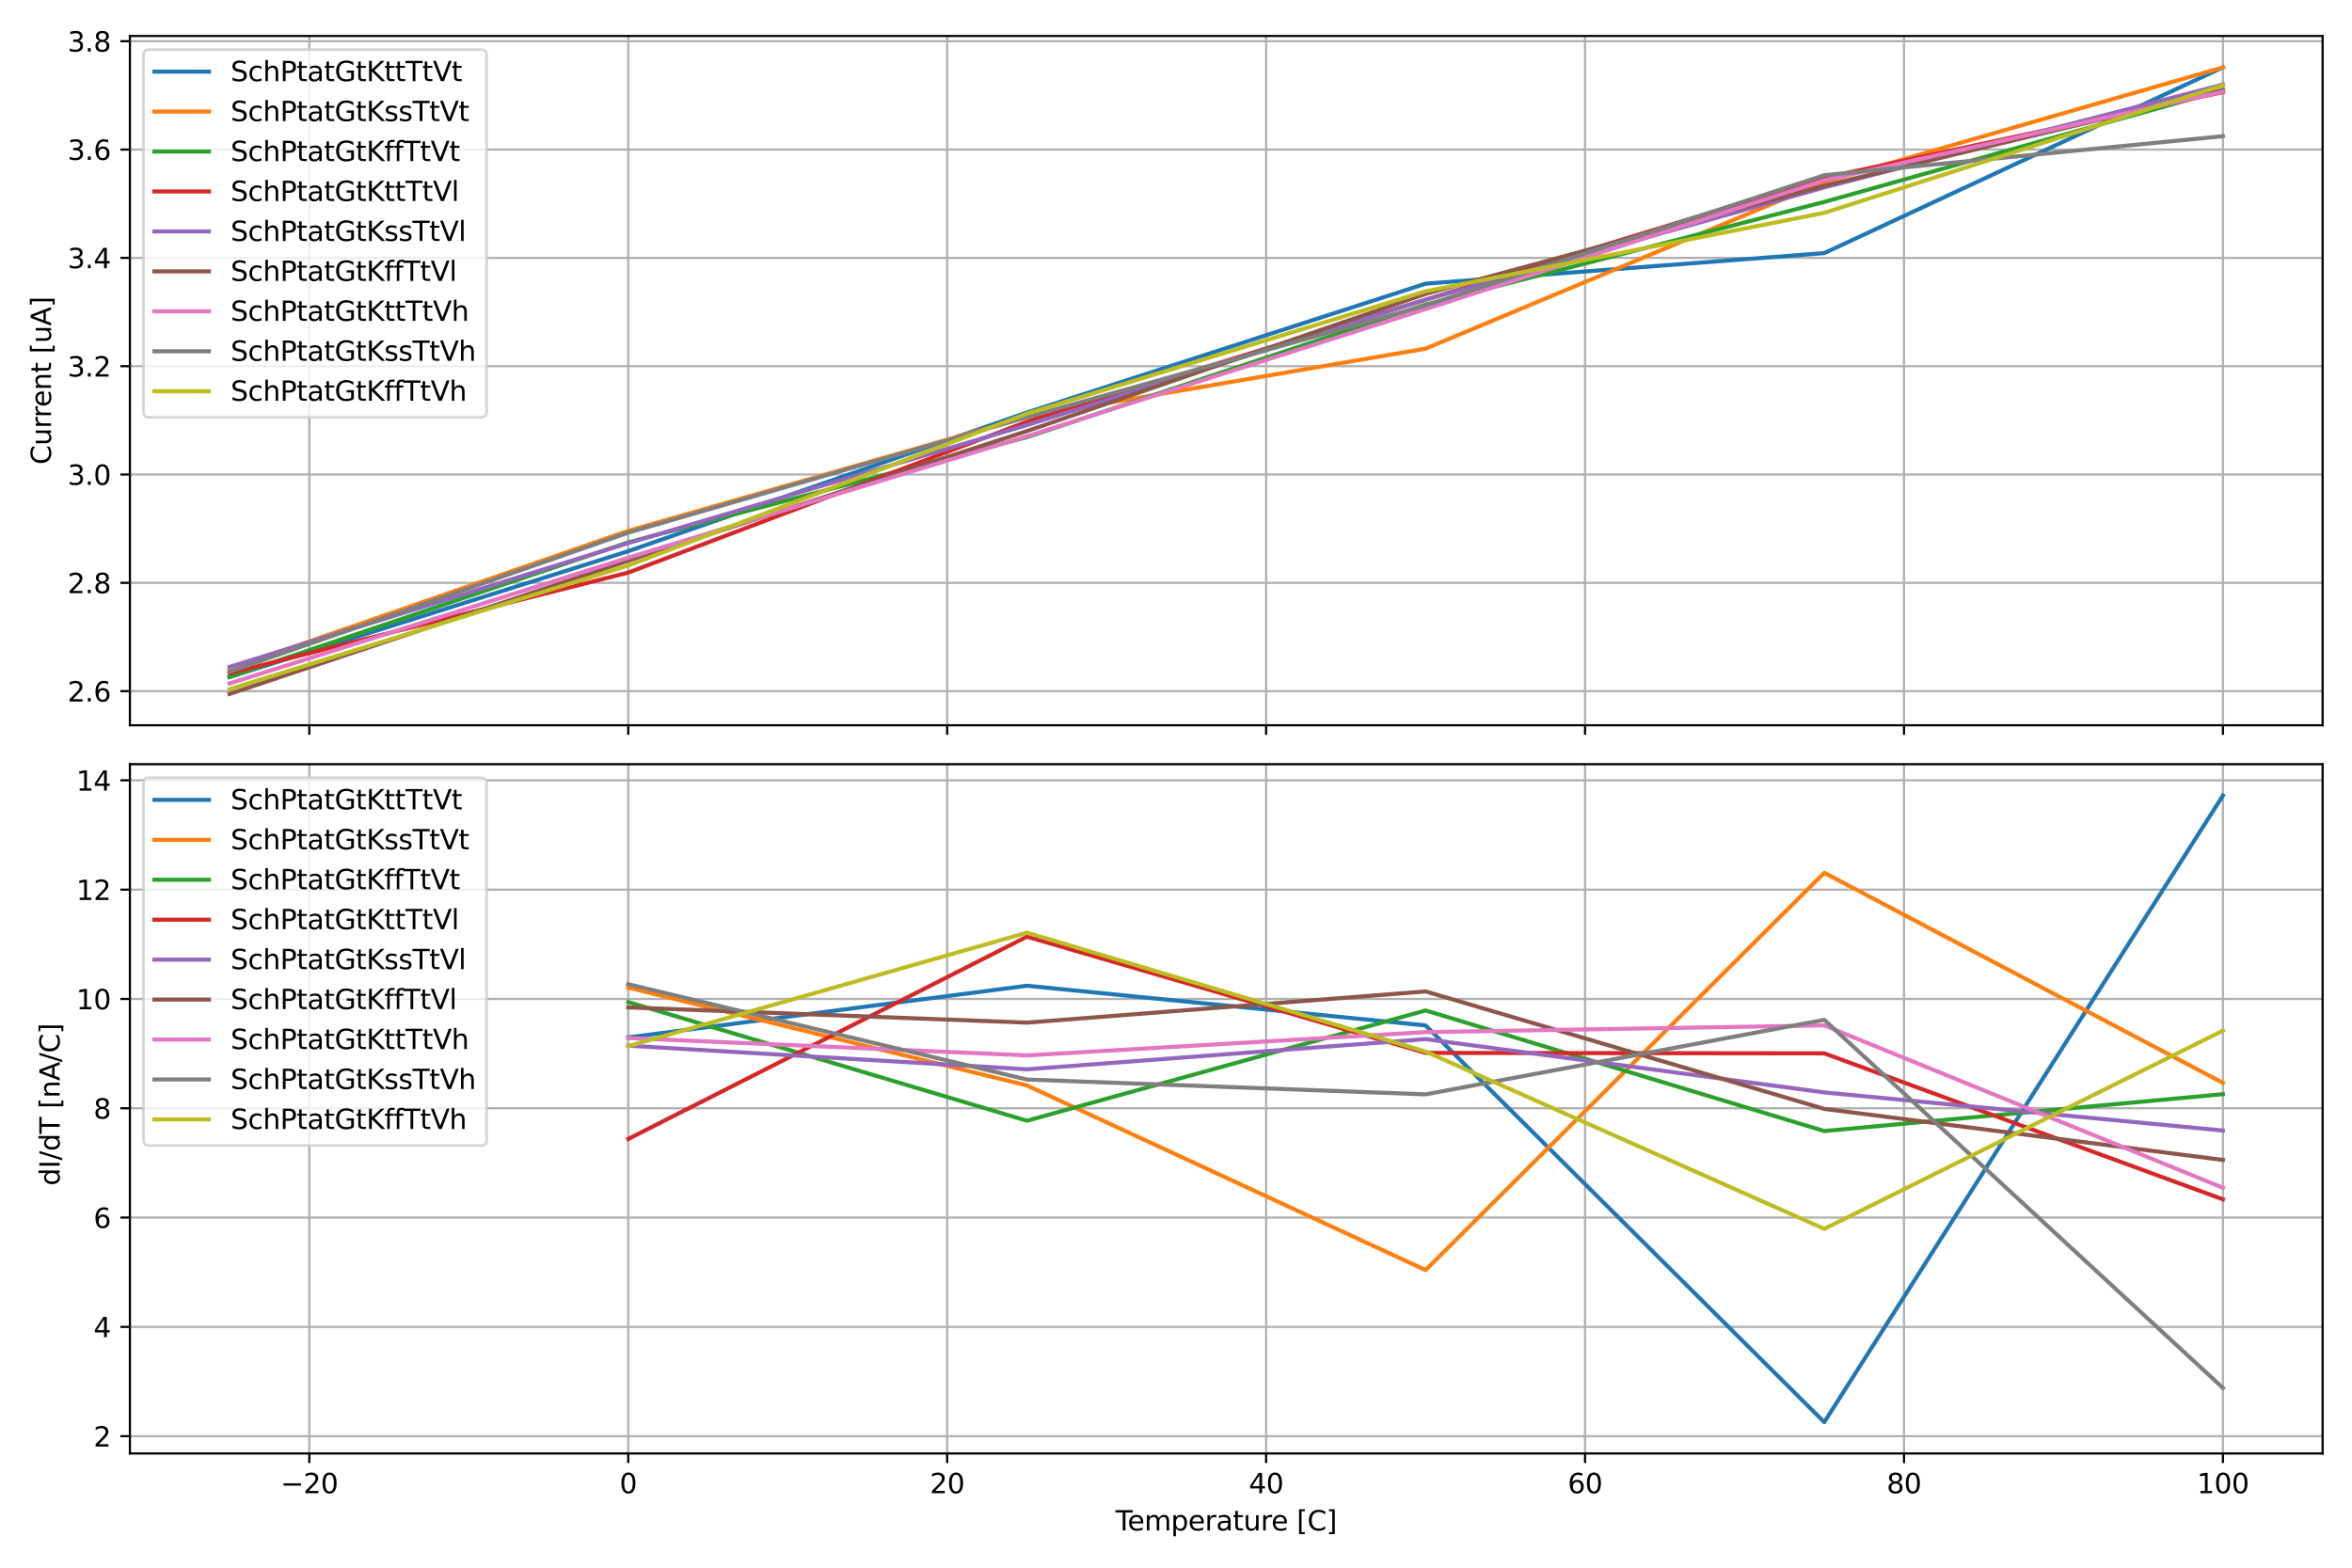 <?xml version="1.0" encoding="utf-8" standalone="no"?>
<!DOCTYPE svg PUBLIC "-//W3C//DTD SVG 1.1//EN"
  "http://www.w3.org/Graphics/SVG/1.1/DTD/svg11.dtd">
<svg xmlns:xlink="http://www.w3.org/1999/xlink" width="864pt" height="576pt" viewBox="0 0 864 576" xmlns="http://www.w3.org/2000/svg" version="1.1">
 <defs>
  <style type="text/css">*{stroke-linejoin: round; stroke-linecap: butt}</style>
 </defs>
 <g id="figure_1">
  <g id="patch_1">
   <path d="M 0 576 
L 864 576 
L 864 0 
L 0 0 
z
" style="fill: #ffffff"/>
  </g>
  <g id="axes_1">
   <g id="patch_2">
    <path d="M 47.72 266.482 
L 853.2 266.482 
L 853.2 13.224 
L 47.72 13.224 
z
" style="fill: #ffffff"/>
   </g>
   <g id="matplotlib.axis_1">
    <g id="xtick_1">
     <g id="line2d_1">
      <path d="M 113.623 266.482 
L 113.623 13.224 
" clip-path="url(#p47af030102)" style="fill: none; stroke: #b0b0b0; stroke-width: 0.8; stroke-linecap: square"/>
     </g>
     <g id="line2d_2">
      <defs>
       <path id="m1b21f02025" d="M 0 0 
L 0 3.5 
" style="stroke: #000000; stroke-width: 0.8"/>
      </defs>
      <g>
       <use xlink:href="#m1b21f02025" x="113.623" y="266.482" style="stroke: #000000; stroke-width: 0.8"/>
      </g>
     </g>
    </g>
    <g id="xtick_2">
     <g id="line2d_3">
      <path d="M 230.784 266.482 
L 230.784 13.224 
" clip-path="url(#p47af030102)" style="fill: none; stroke: #b0b0b0; stroke-width: 0.8; stroke-linecap: square"/>
     </g>
     <g id="line2d_4">
      <g>
       <use xlink:href="#m1b21f02025" x="230.784" y="266.482" style="stroke: #000000; stroke-width: 0.8"/>
      </g>
     </g>
    </g>
    <g id="xtick_3">
     <g id="line2d_5">
      <path d="M 347.944 266.482 
L 347.944 13.224 
" clip-path="url(#p47af030102)" style="fill: none; stroke: #b0b0b0; stroke-width: 0.8; stroke-linecap: square"/>
     </g>
     <g id="line2d_6">
      <g>
       <use xlink:href="#m1b21f02025" x="347.944" y="266.482" style="stroke: #000000; stroke-width: 0.8"/>
      </g>
     </g>
    </g>
    <g id="xtick_4">
     <g id="line2d_7">
      <path d="M 465.105 266.482 
L 465.105 13.224 
" clip-path="url(#p47af030102)" style="fill: none; stroke: #b0b0b0; stroke-width: 0.8; stroke-linecap: square"/>
     </g>
     <g id="line2d_8">
      <g>
       <use xlink:href="#m1b21f02025" x="465.105" y="266.482" style="stroke: #000000; stroke-width: 0.8"/>
      </g>
     </g>
    </g>
    <g id="xtick_5">
     <g id="line2d_9">
      <path d="M 582.266 266.482 
L 582.266 13.224 
" clip-path="url(#p47af030102)" style="fill: none; stroke: #b0b0b0; stroke-width: 0.8; stroke-linecap: square"/>
     </g>
     <g id="line2d_10">
      <g>
       <use xlink:href="#m1b21f02025" x="582.266" y="266.482" style="stroke: #000000; stroke-width: 0.8"/>
      </g>
     </g>
    </g>
    <g id="xtick_6">
     <g id="line2d_11">
      <path d="M 699.427 266.482 
L 699.427 13.224 
" clip-path="url(#p47af030102)" style="fill: none; stroke: #b0b0b0; stroke-width: 0.8; stroke-linecap: square"/>
     </g>
     <g id="line2d_12">
      <g>
       <use xlink:href="#m1b21f02025" x="699.427" y="266.482" style="stroke: #000000; stroke-width: 0.8"/>
      </g>
     </g>
    </g>
    <g id="xtick_7">
     <g id="line2d_13">
      <path d="M 816.587 266.482 
L 816.587 13.224 
" clip-path="url(#p47af030102)" style="fill: none; stroke: #b0b0b0; stroke-width: 0.8; stroke-linecap: square"/>
     </g>
     <g id="line2d_14">
      <g>
       <use xlink:href="#m1b21f02025" x="816.587" y="266.482" style="stroke: #000000; stroke-width: 0.8"/>
      </g>
     </g>
    </g>
   </g>
   <g id="matplotlib.axis_2">
    <g id="ytick_1">
     <g id="line2d_15">
      <path d="M 47.72 253.943 
L 853.2 253.943 
" clip-path="url(#p47af030102)" style="fill: none; stroke: #b0b0b0; stroke-width: 0.8; stroke-linecap: square"/>
     </g>
     <g id="line2d_16">
      <defs>
       <path id="mae77ee679b" d="M 0 0 
L -3.5 0 
" style="stroke: #000000; stroke-width: 0.8"/>
      </defs>
      <g>
       <use xlink:href="#mae77ee679b" x="47.72" y="253.943" style="stroke: #000000; stroke-width: 0.8"/>
      </g>
     </g>
     <g id="text_1">
      <!-- 2.6 -->
      <g transform="translate(24.817 257.743) scale(0.1 -0.1)">
       <defs>
        <path id="DejaVuSans-32" d="M 1228 531 
L 3431 531 
L 3431 0 
L 469 0 
L 469 531 
Q 828 903 1448 1529 
Q 2069 2156 2228 2338 
Q 2531 2678 2651 2914 
Q 2772 3150 2772 3378 
Q 2772 3750 2511 3984 
Q 2250 4219 1831 4219 
Q 1534 4219 1204 4116 
Q 875 4013 500 3803 
L 500 4441 
Q 881 4594 1212 4672 
Q 1544 4750 1819 4750 
Q 2544 4750 2975 4387 
Q 3406 4025 3406 3419 
Q 3406 3131 3298 2873 
Q 3191 2616 2906 2266 
Q 2828 2175 2409 1742 
Q 1991 1309 1228 531 
z
" transform="scale(0.016)"/>
        <path id="DejaVuSans-2e" d="M 684 794 
L 1344 794 
L 1344 0 
L 684 0 
L 684 794 
z
" transform="scale(0.016)"/>
        <path id="DejaVuSans-36" d="M 2113 2584 
Q 1688 2584 1439 2293 
Q 1191 2003 1191 1497 
Q 1191 994 1439 701 
Q 1688 409 2113 409 
Q 2538 409 2786 701 
Q 3034 994 3034 1497 
Q 3034 2003 2786 2293 
Q 2538 2584 2113 2584 
z
M 3366 4563 
L 3366 3988 
Q 3128 4100 2886 4159 
Q 2644 4219 2406 4219 
Q 1781 4219 1451 3797 
Q 1122 3375 1075 2522 
Q 1259 2794 1537 2939 
Q 1816 3084 2150 3084 
Q 2853 3084 3261 2657 
Q 3669 2231 3669 1497 
Q 3669 778 3244 343 
Q 2819 -91 2113 -91 
Q 1303 -91 875 529 
Q 447 1150 447 2328 
Q 447 3434 972 4092 
Q 1497 4750 2381 4750 
Q 2619 4750 2861 4703 
Q 3103 4656 3366 4563 
z
" transform="scale(0.016)"/>
       </defs>
       <use xlink:href="#DejaVuSans-32"/>
       <use xlink:href="#DejaVuSans-2e" x="63.623"/>
       <use xlink:href="#DejaVuSans-36" x="95.41"/>
      </g>
     </g>
    </g>
    <g id="ytick_2">
     <g id="line2d_17">
      <path d="M 47.72 214.145 
L 853.2 214.145 
" clip-path="url(#p47af030102)" style="fill: none; stroke: #b0b0b0; stroke-width: 0.8; stroke-linecap: square"/>
     </g>
     <g id="line2d_18">
      <g>
       <use xlink:href="#mae77ee679b" x="47.72" y="214.145" style="stroke: #000000; stroke-width: 0.8"/>
      </g>
     </g>
     <g id="text_2">
      <!-- 2.8 -->
      <g transform="translate(24.817 217.944) scale(0.1 -0.1)">
       <defs>
        <path id="DejaVuSans-38" d="M 2034 2216 
Q 1584 2216 1326 1975 
Q 1069 1734 1069 1313 
Q 1069 891 1326 650 
Q 1584 409 2034 409 
Q 2484 409 2743 651 
Q 3003 894 3003 1313 
Q 3003 1734 2745 1975 
Q 2488 2216 2034 2216 
z
M 1403 2484 
Q 997 2584 770 2862 
Q 544 3141 544 3541 
Q 544 4100 942 4425 
Q 1341 4750 2034 4750 
Q 2731 4750 3128 4425 
Q 3525 4100 3525 3541 
Q 3525 3141 3298 2862 
Q 3072 2584 2669 2484 
Q 3125 2378 3379 2068 
Q 3634 1759 3634 1313 
Q 3634 634 3220 271 
Q 2806 -91 2034 -91 
Q 1263 -91 848 271 
Q 434 634 434 1313 
Q 434 1759 690 2068 
Q 947 2378 1403 2484 
z
M 1172 3481 
Q 1172 3119 1398 2916 
Q 1625 2713 2034 2713 
Q 2441 2713 2670 2916 
Q 2900 3119 2900 3481 
Q 2900 3844 2670 4047 
Q 2441 4250 2034 4250 
Q 1625 4250 1398 4047 
Q 1172 3844 1172 3481 
z
" transform="scale(0.016)"/>
       </defs>
       <use xlink:href="#DejaVuSans-32"/>
       <use xlink:href="#DejaVuSans-2e" x="63.623"/>
       <use xlink:href="#DejaVuSans-38" x="95.41"/>
      </g>
     </g>
    </g>
    <g id="ytick_3">
     <g id="line2d_19">
      <path d="M 47.72 174.347 
L 853.2 174.347 
" clip-path="url(#p47af030102)" style="fill: none; stroke: #b0b0b0; stroke-width: 0.8; stroke-linecap: square"/>
     </g>
     <g id="line2d_20">
      <g>
       <use xlink:href="#mae77ee679b" x="47.72" y="174.347" style="stroke: #000000; stroke-width: 0.8"/>
      </g>
     </g>
     <g id="text_3">
      <!-- 3.0 -->
      <g transform="translate(24.817 178.146) scale(0.1 -0.1)">
       <defs>
        <path id="DejaVuSans-33" d="M 2597 2516 
Q 3050 2419 3304 2112 
Q 3559 1806 3559 1356 
Q 3559 666 3084 287 
Q 2609 -91 1734 -91 
Q 1441 -91 1130 -33 
Q 819 25 488 141 
L 488 750 
Q 750 597 1062 519 
Q 1375 441 1716 441 
Q 2309 441 2620 675 
Q 2931 909 2931 1356 
Q 2931 1769 2642 2001 
Q 2353 2234 1838 2234 
L 1294 2234 
L 1294 2753 
L 1863 2753 
Q 2328 2753 2575 2939 
Q 2822 3125 2822 3475 
Q 2822 3834 2567 4026 
Q 2313 4219 1838 4219 
Q 1578 4219 1281 4162 
Q 984 4106 628 3988 
L 628 4550 
Q 988 4650 1302 4700 
Q 1616 4750 1894 4750 
Q 2613 4750 3031 4423 
Q 3450 4097 3450 3541 
Q 3450 3153 3228 2886 
Q 3006 2619 2597 2516 
z
" transform="scale(0.016)"/>
        <path id="DejaVuSans-30" d="M 2034 4250 
Q 1547 4250 1301 3770 
Q 1056 3291 1056 2328 
Q 1056 1369 1301 889 
Q 1547 409 2034 409 
Q 2525 409 2770 889 
Q 3016 1369 3016 2328 
Q 3016 3291 2770 3770 
Q 2525 4250 2034 4250 
z
M 2034 4750 
Q 2819 4750 3233 4129 
Q 3647 3509 3647 2328 
Q 3647 1150 3233 529 
Q 2819 -91 2034 -91 
Q 1250 -91 836 529 
Q 422 1150 422 2328 
Q 422 3509 836 4129 
Q 1250 4750 2034 4750 
z
" transform="scale(0.016)"/>
       </defs>
       <use xlink:href="#DejaVuSans-33"/>
       <use xlink:href="#DejaVuSans-2e" x="63.623"/>
       <use xlink:href="#DejaVuSans-30" x="95.41"/>
      </g>
     </g>
    </g>
    <g id="ytick_4">
     <g id="line2d_21">
      <path d="M 47.72 134.548 
L 853.2 134.548 
" clip-path="url(#p47af030102)" style="fill: none; stroke: #b0b0b0; stroke-width: 0.8; stroke-linecap: square"/>
     </g>
     <g id="line2d_22">
      <g>
       <use xlink:href="#mae77ee679b" x="47.72" y="134.548" style="stroke: #000000; stroke-width: 0.8"/>
      </g>
     </g>
     <g id="text_4">
      <!-- 3.2 -->
      <g transform="translate(24.817 138.348) scale(0.1 -0.1)">
       <use xlink:href="#DejaVuSans-33"/>
       <use xlink:href="#DejaVuSans-2e" x="63.623"/>
       <use xlink:href="#DejaVuSans-32" x="95.41"/>
      </g>
     </g>
    </g>
    <g id="ytick_5">
     <g id="line2d_23">
      <path d="M 47.72 94.75 
L 853.2 94.75 
" clip-path="url(#p47af030102)" style="fill: none; stroke: #b0b0b0; stroke-width: 0.8; stroke-linecap: square"/>
     </g>
     <g id="line2d_24">
      <g>
       <use xlink:href="#mae77ee679b" x="47.72" y="94.75" style="stroke: #000000; stroke-width: 0.8"/>
      </g>
     </g>
     <g id="text_5">
      <!-- 3.4 -->
      <g transform="translate(24.817 98.549) scale(0.1 -0.1)">
       <defs>
        <path id="DejaVuSans-34" d="M 2419 4116 
L 825 1625 
L 2419 1625 
L 2419 4116 
z
M 2253 4666 
L 3047 4666 
L 3047 1625 
L 3713 1625 
L 3713 1100 
L 3047 1100 
L 3047 0 
L 2419 0 
L 2419 1100 
L 313 1100 
L 313 1709 
L 2253 4666 
z
" transform="scale(0.016)"/>
       </defs>
       <use xlink:href="#DejaVuSans-33"/>
       <use xlink:href="#DejaVuSans-2e" x="63.623"/>
       <use xlink:href="#DejaVuSans-34" x="95.41"/>
      </g>
     </g>
    </g>
    <g id="ytick_6">
     <g id="line2d_25">
      <path d="M 47.72 54.952 
L 853.2 54.952 
" clip-path="url(#p47af030102)" style="fill: none; stroke: #b0b0b0; stroke-width: 0.8; stroke-linecap: square"/>
     </g>
     <g id="line2d_26">
      <g>
       <use xlink:href="#mae77ee679b" x="47.72" y="54.952" style="stroke: #000000; stroke-width: 0.8"/>
      </g>
     </g>
     <g id="text_6">
      <!-- 3.6 -->
      <g transform="translate(24.817 58.751) scale(0.1 -0.1)">
       <use xlink:href="#DejaVuSans-33"/>
       <use xlink:href="#DejaVuSans-2e" x="63.623"/>
       <use xlink:href="#DejaVuSans-36" x="95.41"/>
      </g>
     </g>
    </g>
    <g id="ytick_7">
     <g id="line2d_27">
      <path d="M 47.72 15.154 
L 853.2 15.154 
" clip-path="url(#p47af030102)" style="fill: none; stroke: #b0b0b0; stroke-width: 0.8; stroke-linecap: square"/>
     </g>
     <g id="line2d_28">
      <g>
       <use xlink:href="#mae77ee679b" x="47.72" y="15.154" style="stroke: #000000; stroke-width: 0.8"/>
      </g>
     </g>
     <g id="text_7">
      <!-- 3.8 -->
      <g transform="translate(24.817 18.953) scale(0.1 -0.1)">
       <use xlink:href="#DejaVuSans-33"/>
       <use xlink:href="#DejaVuSans-2e" x="63.623"/>
       <use xlink:href="#DejaVuSans-38" x="95.41"/>
      </g>
     </g>
    </g>
    <g id="text_8">
     <!-- Current [uA] -->
     <g transform="translate(18.737 170.709) rotate(-90) scale(0.1 -0.1)">
      <defs>
       <path id="DejaVuSans-43" d="M 4122 4306 
L 4122 3641 
Q 3803 3938 3442 4084 
Q 3081 4231 2675 4231 
Q 1875 4231 1450 3742 
Q 1025 3253 1025 2328 
Q 1025 1406 1450 917 
Q 1875 428 2675 428 
Q 3081 428 3442 575 
Q 3803 722 4122 1019 
L 4122 359 
Q 3791 134 3420 21 
Q 3050 -91 2638 -91 
Q 1578 -91 968 557 
Q 359 1206 359 2328 
Q 359 3453 968 4101 
Q 1578 4750 2638 4750 
Q 3056 4750 3426 4639 
Q 3797 4528 4122 4306 
z
" transform="scale(0.016)"/>
       <path id="DejaVuSans-75" d="M 544 1381 
L 544 3500 
L 1119 3500 
L 1119 1403 
Q 1119 906 1312 657 
Q 1506 409 1894 409 
Q 2359 409 2629 706 
Q 2900 1003 2900 1516 
L 2900 3500 
L 3475 3500 
L 3475 0 
L 2900 0 
L 2900 538 
Q 2691 219 2414 64 
Q 2138 -91 1772 -91 
Q 1169 -91 856 284 
Q 544 659 544 1381 
z
M 1991 3584 
L 1991 3584 
z
" transform="scale(0.016)"/>
       <path id="DejaVuSans-72" d="M 2631 2963 
Q 2534 3019 2420 3045 
Q 2306 3072 2169 3072 
Q 1681 3072 1420 2755 
Q 1159 2438 1159 1844 
L 1159 0 
L 581 0 
L 581 3500 
L 1159 3500 
L 1159 2956 
Q 1341 3275 1631 3429 
Q 1922 3584 2338 3584 
Q 2397 3584 2469 3576 
Q 2541 3569 2628 3553 
L 2631 2963 
z
" transform="scale(0.016)"/>
       <path id="DejaVuSans-65" d="M 3597 1894 
L 3597 1613 
L 953 1613 
Q 991 1019 1311 708 
Q 1631 397 2203 397 
Q 2534 397 2845 478 
Q 3156 559 3463 722 
L 3463 178 
Q 3153 47 2828 -22 
Q 2503 -91 2169 -91 
Q 1331 -91 842 396 
Q 353 884 353 1716 
Q 353 2575 817 3079 
Q 1281 3584 2069 3584 
Q 2775 3584 3186 3129 
Q 3597 2675 3597 1894 
z
M 3022 2063 
Q 3016 2534 2758 2815 
Q 2500 3097 2075 3097 
Q 1594 3097 1305 2825 
Q 1016 2553 972 2059 
L 3022 2063 
z
" transform="scale(0.016)"/>
       <path id="DejaVuSans-6e" d="M 3513 2113 
L 3513 0 
L 2938 0 
L 2938 2094 
Q 2938 2591 2744 2837 
Q 2550 3084 2163 3084 
Q 1697 3084 1428 2787 
Q 1159 2491 1159 1978 
L 1159 0 
L 581 0 
L 581 3500 
L 1159 3500 
L 1159 2956 
Q 1366 3272 1645 3428 
Q 1925 3584 2291 3584 
Q 2894 3584 3203 3211 
Q 3513 2838 3513 2113 
z
" transform="scale(0.016)"/>
       <path id="DejaVuSans-74" d="M 1172 4494 
L 1172 3500 
L 2356 3500 
L 2356 3053 
L 1172 3053 
L 1172 1153 
Q 1172 725 1289 603 
Q 1406 481 1766 481 
L 2356 481 
L 2356 0 
L 1766 0 
Q 1100 0 847 248 
Q 594 497 594 1153 
L 594 3053 
L 172 3053 
L 172 3500 
L 594 3500 
L 594 4494 
L 1172 4494 
z
" transform="scale(0.016)"/>
       <path id="DejaVuSans-20" transform="scale(0.016)"/>
       <path id="DejaVuSans-5b" d="M 550 4863 
L 1875 4863 
L 1875 4416 
L 1125 4416 
L 1125 -397 
L 1875 -397 
L 1875 -844 
L 550 -844 
L 550 4863 
z
" transform="scale(0.016)"/>
       <path id="DejaVuSans-41" d="M 2188 4044 
L 1331 1722 
L 3047 1722 
L 2188 4044 
z
M 1831 4666 
L 2547 4666 
L 4325 0 
L 3669 0 
L 3244 1197 
L 1141 1197 
L 716 0 
L 50 0 
L 1831 4666 
z
" transform="scale(0.016)"/>
       <path id="DejaVuSans-5d" d="M 1947 4863 
L 1947 -844 
L 622 -844 
L 622 -397 
L 1369 -397 
L 1369 4416 
L 622 4416 
L 622 4863 
L 1947 4863 
z
" transform="scale(0.016)"/>
      </defs>
      <use xlink:href="#DejaVuSans-43"/>
      <use xlink:href="#DejaVuSans-75" x="69.824"/>
      <use xlink:href="#DejaVuSans-72" x="133.203"/>
      <use xlink:href="#DejaVuSans-72" x="172.566"/>
      <use xlink:href="#DejaVuSans-65" x="211.43"/>
      <use xlink:href="#DejaVuSans-6e" x="272.953"/>
      <use xlink:href="#DejaVuSans-74" x="336.332"/>
      <use xlink:href="#DejaVuSans-20" x="375.541"/>
      <use xlink:href="#DejaVuSans-5b" x="407.328"/>
      <use xlink:href="#DejaVuSans-75" x="446.342"/>
      <use xlink:href="#DejaVuSans-41" x="509.721"/>
      <use xlink:href="#DejaVuSans-5d" x="578.129"/>
     </g>
    </g>
   </g>
   <g id="line2d_29">
    <path d="M 84.333 248.761 
L 230.784 202.511 
L 377.235 151.562 
L 523.685 104.226 
L 670.136 92.998 
L 816.587 24.736 
" clip-path="url(#p47af030102)" style="fill: none; stroke: #1f77b4; stroke-width: 1.5; stroke-linecap: square"/>
   </g>
   <g id="line2d_30">
    <path d="M 84.333 245.822 
L 230.784 195.041 
L 377.235 153.165 
L 523.685 128.096 
L 670.136 66.864 
L 816.587 24.756 
" clip-path="url(#p47af030102)" style="fill: none; stroke: #ff7f0e; stroke-width: 1.5; stroke-linecap: square"/>
   </g>
   <g id="line2d_31">
    <path d="M 84.333 248.738 
L 230.784 199.274 
L 377.235 160.612 
L 523.685 111.912 
L 670.136 74.187 
L 816.587 33.107 
" clip-path="url(#p47af030102)" style="fill: none; stroke: #2ca02c; stroke-width: 1.5; stroke-linecap: square"/>
   </g>
   <g id="line2d_32">
    <path d="M 84.333 247.381 
L 230.784 210.376 
L 377.235 154.96 
L 523.685 110.121 
L 670.136 65.327 
L 816.587 33.819 
" clip-path="url(#p47af030102)" style="fill: none; stroke: #d62728; stroke-width: 1.5; stroke-linecap: square"/>
   </g>
   <g id="line2d_33">
    <path d="M 84.333 245.028 
L 230.784 199.535 
L 377.235 156.192 
L 523.685 110.1 
L 670.136 68.861 
L 816.587 31.092 
" clip-path="url(#p47af030102)" style="fill: none; stroke: #9467bd; stroke-width: 1.5; stroke-linecap: square"/>
   </g>
   <g id="line2d_34">
    <path d="M 84.333 254.97 
L 230.784 205.993 
L 377.235 158.4 
L 523.685 107.969 
L 670.136 68.228 
L 816.587 33.135 
" clip-path="url(#p47af030102)" style="fill: none; stroke: #8c564b; stroke-width: 1.5; stroke-linecap: square"/>
   </g>
   <g id="line2d_35">
    <path d="M 84.333 251.1 
L 230.784 204.909 
L 377.235 160.3 
L 523.685 113.571 
L 670.136 66.23 
L 816.587 33.672 
" clip-path="url(#p47af030102)" style="fill: none; stroke: #e377c2; stroke-width: 1.5; stroke-linecap: square"/>
   </g>
   <g id="line2d_36">
    <path d="M 84.333 246.794 
L 230.784 195.706 
L 377.235 153.294 
L 523.685 112.231 
L 670.136 64.381 
L 816.587 50.041 
" clip-path="url(#p47af030102)" style="fill: none; stroke: #7f7f7f; stroke-width: 1.5; stroke-linecap: square"/>
   </g>
   <g id="line2d_37">
    <path d="M 84.333 253.215 
L 230.784 207.764 
L 377.235 151.983 
L 523.685 107.025 
L 670.136 78.205 
L 816.587 31.342 
" clip-path="url(#p47af030102)" style="fill: none; stroke: #bcbd22; stroke-width: 1.5; stroke-linecap: square"/>
   </g>
   <g id="patch_3">
    <path d="M 47.72 266.482 
L 47.72 13.224 
" style="fill: none; stroke: #000000; stroke-width: 0.8; stroke-linejoin: miter; stroke-linecap: square"/>
   </g>
   <g id="patch_4">
    <path d="M 853.2 266.482 
L 853.2 13.224 
" style="fill: none; stroke: #000000; stroke-width: 0.8; stroke-linejoin: miter; stroke-linecap: square"/>
   </g>
   <g id="patch_5">
    <path d="M 47.72 266.482 
L 853.2 266.482 
" style="fill: none; stroke: #000000; stroke-width: 0.8; stroke-linejoin: miter; stroke-linecap: square"/>
   </g>
   <g id="patch_6">
    <path d="M 47.72 13.224 
L 853.2 13.224 
" style="fill: none; stroke: #000000; stroke-width: 0.8; stroke-linejoin: miter; stroke-linecap: square"/>
   </g>
   <g id="legend_1">
    <g id="patch_7">
     <path d="M 54.72 153.327 
L 176.754 153.327 
Q 178.754 153.327 178.754 151.327 
L 178.754 20.224 
Q 178.754 18.224 176.754 18.224 
L 54.72 18.224 
Q 52.72 18.224 52.72 20.224 
L 52.72 151.327 
Q 52.72 153.327 54.72 153.327 
z
" style="fill: #ffffff; opacity: 0.8; stroke: #cccccc; stroke-linejoin: miter"/>
    </g>
    <g id="line2d_38">
     <path d="M 56.72 26.323 
L 66.72 26.323 
L 76.72 26.323 
" style="fill: none; stroke: #1f77b4; stroke-width: 1.5; stroke-linecap: square"/>
    </g>
    <g id="text_9">
     <!-- SchPtatGtKttTtVt -->
     <g transform="translate(84.72 29.823) scale(0.1 -0.1)">
      <defs>
       <path id="DejaVuSans-53" d="M 3425 4513 
L 3425 3897 
Q 3066 4069 2747 4153 
Q 2428 4238 2131 4238 
Q 1616 4238 1336 4038 
Q 1056 3838 1056 3469 
Q 1056 3159 1242 3001 
Q 1428 2844 1947 2747 
L 2328 2669 
Q 3034 2534 3370 2195 
Q 3706 1856 3706 1288 
Q 3706 609 3251 259 
Q 2797 -91 1919 -91 
Q 1588 -91 1214 -16 
Q 841 59 441 206 
L 441 856 
Q 825 641 1194 531 
Q 1563 422 1919 422 
Q 2459 422 2753 634 
Q 3047 847 3047 1241 
Q 3047 1584 2836 1778 
Q 2625 1972 2144 2069 
L 1759 2144 
Q 1053 2284 737 2584 
Q 422 2884 422 3419 
Q 422 4038 858 4394 
Q 1294 4750 2059 4750 
Q 2388 4750 2728 4690 
Q 3069 4631 3425 4513 
z
" transform="scale(0.016)"/>
       <path id="DejaVuSans-63" d="M 3122 3366 
L 3122 2828 
Q 2878 2963 2633 3030 
Q 2388 3097 2138 3097 
Q 1578 3097 1268 2742 
Q 959 2388 959 1747 
Q 959 1106 1268 751 
Q 1578 397 2138 397 
Q 2388 397 2633 464 
Q 2878 531 3122 666 
L 3122 134 
Q 2881 22 2623 -34 
Q 2366 -91 2075 -91 
Q 1284 -91 818 406 
Q 353 903 353 1747 
Q 353 2603 823 3093 
Q 1294 3584 2113 3584 
Q 2378 3584 2631 3529 
Q 2884 3475 3122 3366 
z
" transform="scale(0.016)"/>
       <path id="DejaVuSans-68" d="M 3513 2113 
L 3513 0 
L 2938 0 
L 2938 2094 
Q 2938 2591 2744 2837 
Q 2550 3084 2163 3084 
Q 1697 3084 1428 2787 
Q 1159 2491 1159 1978 
L 1159 0 
L 581 0 
L 581 4863 
L 1159 4863 
L 1159 2956 
Q 1366 3272 1645 3428 
Q 1925 3584 2291 3584 
Q 2894 3584 3203 3211 
Q 3513 2838 3513 2113 
z
" transform="scale(0.016)"/>
       <path id="DejaVuSans-50" d="M 1259 4147 
L 1259 2394 
L 2053 2394 
Q 2494 2394 2734 2622 
Q 2975 2850 2975 3272 
Q 2975 3691 2734 3919 
Q 2494 4147 2053 4147 
L 1259 4147 
z
M 628 4666 
L 2053 4666 
Q 2838 4666 3239 4311 
Q 3641 3956 3641 3272 
Q 3641 2581 3239 2228 
Q 2838 1875 2053 1875 
L 1259 1875 
L 1259 0 
L 628 0 
L 628 4666 
z
" transform="scale(0.016)"/>
       <path id="DejaVuSans-61" d="M 2194 1759 
Q 1497 1759 1228 1600 
Q 959 1441 959 1056 
Q 959 750 1161 570 
Q 1363 391 1709 391 
Q 2188 391 2477 730 
Q 2766 1069 2766 1631 
L 2766 1759 
L 2194 1759 
z
M 3341 1997 
L 3341 0 
L 2766 0 
L 2766 531 
Q 2569 213 2275 61 
Q 1981 -91 1556 -91 
Q 1019 -91 701 211 
Q 384 513 384 1019 
Q 384 1609 779 1909 
Q 1175 2209 1959 2209 
L 2766 2209 
L 2766 2266 
Q 2766 2663 2505 2880 
Q 2244 3097 1772 3097 
Q 1472 3097 1187 3025 
Q 903 2953 641 2809 
L 641 3341 
Q 956 3463 1253 3523 
Q 1550 3584 1831 3584 
Q 2591 3584 2966 3190 
Q 3341 2797 3341 1997 
z
" transform="scale(0.016)"/>
       <path id="DejaVuSans-47" d="M 3809 666 
L 3809 1919 
L 2778 1919 
L 2778 2438 
L 4434 2438 
L 4434 434 
Q 4069 175 3628 42 
Q 3188 -91 2688 -91 
Q 1594 -91 976 548 
Q 359 1188 359 2328 
Q 359 3472 976 4111 
Q 1594 4750 2688 4750 
Q 3144 4750 3555 4637 
Q 3966 4525 4313 4306 
L 4313 3634 
Q 3963 3931 3569 4081 
Q 3175 4231 2741 4231 
Q 1884 4231 1454 3753 
Q 1025 3275 1025 2328 
Q 1025 1384 1454 906 
Q 1884 428 2741 428 
Q 3075 428 3337 486 
Q 3600 544 3809 666 
z
" transform="scale(0.016)"/>
       <path id="DejaVuSans-4b" d="M 628 4666 
L 1259 4666 
L 1259 2694 
L 3353 4666 
L 4166 4666 
L 1850 2491 
L 4331 0 
L 3500 0 
L 1259 2247 
L 1259 0 
L 628 0 
L 628 4666 
z
" transform="scale(0.016)"/>
       <path id="DejaVuSans-54" d="M -19 4666 
L 3928 4666 
L 3928 4134 
L 2272 4134 
L 2272 0 
L 1638 0 
L 1638 4134 
L -19 4134 
L -19 4666 
z
" transform="scale(0.016)"/>
       <path id="DejaVuSans-56" d="M 1831 0 
L 50 4666 
L 709 4666 
L 2188 738 
L 3669 4666 
L 4325 4666 
L 2547 0 
L 1831 0 
z
" transform="scale(0.016)"/>
      </defs>
      <use xlink:href="#DejaVuSans-53"/>
      <use xlink:href="#DejaVuSans-63" x="63.477"/>
      <use xlink:href="#DejaVuSans-68" x="118.457"/>
      <use xlink:href="#DejaVuSans-50" x="181.836"/>
      <use xlink:href="#DejaVuSans-74" x="242.139"/>
      <use xlink:href="#DejaVuSans-61" x="281.348"/>
      <use xlink:href="#DejaVuSans-74" x="342.627"/>
      <use xlink:href="#DejaVuSans-47" x="381.836"/>
      <use xlink:href="#DejaVuSans-74" x="459.326"/>
      <use xlink:href="#DejaVuSans-4b" x="498.535"/>
      <use xlink:href="#DejaVuSans-74" x="564.111"/>
      <use xlink:href="#DejaVuSans-74" x="603.32"/>
      <use xlink:href="#DejaVuSans-54" x="642.529"/>
      <use xlink:href="#DejaVuSans-74" x="703.613"/>
      <use xlink:href="#DejaVuSans-56" x="742.822"/>
      <use xlink:href="#DejaVuSans-74" x="811.23"/>
     </g>
    </g>
    <g id="line2d_39">
     <path d="M 56.72 41.001 
L 66.72 41.001 
L 76.72 41.001 
" style="fill: none; stroke: #ff7f0e; stroke-width: 1.5; stroke-linecap: square"/>
    </g>
    <g id="text_10">
     <!-- SchPtatGtKssTtVt -->
     <g transform="translate(84.72 44.501) scale(0.1 -0.1)">
      <defs>
       <path id="DejaVuSans-73" d="M 2834 3397 
L 2834 2853 
Q 2591 2978 2328 3040 
Q 2066 3103 1784 3103 
Q 1356 3103 1142 2972 
Q 928 2841 928 2578 
Q 928 2378 1081 2264 
Q 1234 2150 1697 2047 
L 1894 2003 
Q 2506 1872 2764 1633 
Q 3022 1394 3022 966 
Q 3022 478 2636 193 
Q 2250 -91 1575 -91 
Q 1294 -91 989 -36 
Q 684 19 347 128 
L 347 722 
Q 666 556 975 473 
Q 1284 391 1588 391 
Q 1994 391 2212 530 
Q 2431 669 2431 922 
Q 2431 1156 2273 1281 
Q 2116 1406 1581 1522 
L 1381 1569 
Q 847 1681 609 1914 
Q 372 2147 372 2553 
Q 372 3047 722 3315 
Q 1072 3584 1716 3584 
Q 2034 3584 2315 3537 
Q 2597 3491 2834 3397 
z
" transform="scale(0.016)"/>
      </defs>
      <use xlink:href="#DejaVuSans-53"/>
      <use xlink:href="#DejaVuSans-63" x="63.477"/>
      <use xlink:href="#DejaVuSans-68" x="118.457"/>
      <use xlink:href="#DejaVuSans-50" x="181.836"/>
      <use xlink:href="#DejaVuSans-74" x="242.139"/>
      <use xlink:href="#DejaVuSans-61" x="281.348"/>
      <use xlink:href="#DejaVuSans-74" x="342.627"/>
      <use xlink:href="#DejaVuSans-47" x="381.836"/>
      <use xlink:href="#DejaVuSans-74" x="459.326"/>
      <use xlink:href="#DejaVuSans-4b" x="498.535"/>
      <use xlink:href="#DejaVuSans-73" x="564.111"/>
      <use xlink:href="#DejaVuSans-73" x="616.211"/>
      <use xlink:href="#DejaVuSans-54" x="668.311"/>
      <use xlink:href="#DejaVuSans-74" x="729.395"/>
      <use xlink:href="#DejaVuSans-56" x="768.604"/>
      <use xlink:href="#DejaVuSans-74" x="837.012"/>
     </g>
    </g>
    <g id="line2d_40">
     <path d="M 56.72 55.679 
L 66.72 55.679 
L 76.72 55.679 
" style="fill: none; stroke: #2ca02c; stroke-width: 1.5; stroke-linecap: square"/>
    </g>
    <g id="text_11">
     <!-- SchPtatGtKffTtVt -->
     <g transform="translate(84.72 59.179) scale(0.1 -0.1)">
      <defs>
       <path id="DejaVuSans-66" d="M 2375 4863 
L 2375 4384 
L 1825 4384 
Q 1516 4384 1395 4259 
Q 1275 4134 1275 3809 
L 1275 3500 
L 2222 3500 
L 2222 3053 
L 1275 3053 
L 1275 0 
L 697 0 
L 697 3053 
L 147 3053 
L 147 3500 
L 697 3500 
L 697 3744 
Q 697 4328 969 4595 
Q 1241 4863 1831 4863 
L 2375 4863 
z
" transform="scale(0.016)"/>
      </defs>
      <use xlink:href="#DejaVuSans-53"/>
      <use xlink:href="#DejaVuSans-63" x="63.477"/>
      <use xlink:href="#DejaVuSans-68" x="118.457"/>
      <use xlink:href="#DejaVuSans-50" x="181.836"/>
      <use xlink:href="#DejaVuSans-74" x="242.139"/>
      <use xlink:href="#DejaVuSans-61" x="281.348"/>
      <use xlink:href="#DejaVuSans-74" x="342.627"/>
      <use xlink:href="#DejaVuSans-47" x="381.836"/>
      <use xlink:href="#DejaVuSans-74" x="459.326"/>
      <use xlink:href="#DejaVuSans-4b" x="498.535"/>
      <use xlink:href="#DejaVuSans-66" x="564.111"/>
      <use xlink:href="#DejaVuSans-66" x="599.316"/>
      <use xlink:href="#DejaVuSans-54" x="634.521"/>
      <use xlink:href="#DejaVuSans-74" x="695.605"/>
      <use xlink:href="#DejaVuSans-56" x="734.814"/>
      <use xlink:href="#DejaVuSans-74" x="803.223"/>
     </g>
    </g>
    <g id="line2d_41">
     <path d="M 56.72 70.357 
L 66.72 70.357 
L 76.72 70.357 
" style="fill: none; stroke: #d62728; stroke-width: 1.5; stroke-linecap: square"/>
    </g>
    <g id="text_12">
     <!-- SchPtatGtKttTtVl -->
     <g transform="translate(84.72 73.857) scale(0.1 -0.1)">
      <defs>
       <path id="DejaVuSans-6c" d="M 603 4863 
L 1178 4863 
L 1178 0 
L 603 0 
L 603 4863 
z
" transform="scale(0.016)"/>
      </defs>
      <use xlink:href="#DejaVuSans-53"/>
      <use xlink:href="#DejaVuSans-63" x="63.477"/>
      <use xlink:href="#DejaVuSans-68" x="118.457"/>
      <use xlink:href="#DejaVuSans-50" x="181.836"/>
      <use xlink:href="#DejaVuSans-74" x="242.139"/>
      <use xlink:href="#DejaVuSans-61" x="281.348"/>
      <use xlink:href="#DejaVuSans-74" x="342.627"/>
      <use xlink:href="#DejaVuSans-47" x="381.836"/>
      <use xlink:href="#DejaVuSans-74" x="459.326"/>
      <use xlink:href="#DejaVuSans-4b" x="498.535"/>
      <use xlink:href="#DejaVuSans-74" x="564.111"/>
      <use xlink:href="#DejaVuSans-74" x="603.32"/>
      <use xlink:href="#DejaVuSans-54" x="642.529"/>
      <use xlink:href="#DejaVuSans-74" x="703.613"/>
      <use xlink:href="#DejaVuSans-56" x="742.822"/>
      <use xlink:href="#DejaVuSans-6c" x="811.23"/>
     </g>
    </g>
    <g id="line2d_42">
     <path d="M 56.72 85.035 
L 66.72 85.035 
L 76.72 85.035 
" style="fill: none; stroke: #9467bd; stroke-width: 1.5; stroke-linecap: square"/>
    </g>
    <g id="text_13">
     <!-- SchPtatGtKssTtVl -->
     <g transform="translate(84.72 88.535) scale(0.1 -0.1)">
      <use xlink:href="#DejaVuSans-53"/>
      <use xlink:href="#DejaVuSans-63" x="63.477"/>
      <use xlink:href="#DejaVuSans-68" x="118.457"/>
      <use xlink:href="#DejaVuSans-50" x="181.836"/>
      <use xlink:href="#DejaVuSans-74" x="242.139"/>
      <use xlink:href="#DejaVuSans-61" x="281.348"/>
      <use xlink:href="#DejaVuSans-74" x="342.627"/>
      <use xlink:href="#DejaVuSans-47" x="381.836"/>
      <use xlink:href="#DejaVuSans-74" x="459.326"/>
      <use xlink:href="#DejaVuSans-4b" x="498.535"/>
      <use xlink:href="#DejaVuSans-73" x="564.111"/>
      <use xlink:href="#DejaVuSans-73" x="616.211"/>
      <use xlink:href="#DejaVuSans-54" x="668.311"/>
      <use xlink:href="#DejaVuSans-74" x="729.395"/>
      <use xlink:href="#DejaVuSans-56" x="768.604"/>
      <use xlink:href="#DejaVuSans-6c" x="837.012"/>
     </g>
    </g>
    <g id="line2d_43">
     <path d="M 56.72 99.713 
L 66.72 99.713 
L 76.72 99.713 
" style="fill: none; stroke: #8c564b; stroke-width: 1.5; stroke-linecap: square"/>
    </g>
    <g id="text_14">
     <!-- SchPtatGtKffTtVl -->
     <g transform="translate(84.72 103.213) scale(0.1 -0.1)">
      <use xlink:href="#DejaVuSans-53"/>
      <use xlink:href="#DejaVuSans-63" x="63.477"/>
      <use xlink:href="#DejaVuSans-68" x="118.457"/>
      <use xlink:href="#DejaVuSans-50" x="181.836"/>
      <use xlink:href="#DejaVuSans-74" x="242.139"/>
      <use xlink:href="#DejaVuSans-61" x="281.348"/>
      <use xlink:href="#DejaVuSans-74" x="342.627"/>
      <use xlink:href="#DejaVuSans-47" x="381.836"/>
      <use xlink:href="#DejaVuSans-74" x="459.326"/>
      <use xlink:href="#DejaVuSans-4b" x="498.535"/>
      <use xlink:href="#DejaVuSans-66" x="564.111"/>
      <use xlink:href="#DejaVuSans-66" x="599.316"/>
      <use xlink:href="#DejaVuSans-54" x="634.521"/>
      <use xlink:href="#DejaVuSans-74" x="695.605"/>
      <use xlink:href="#DejaVuSans-56" x="734.814"/>
      <use xlink:href="#DejaVuSans-6c" x="803.223"/>
     </g>
    </g>
    <g id="line2d_44">
     <path d="M 56.72 114.391 
L 66.72 114.391 
L 76.72 114.391 
" style="fill: none; stroke: #e377c2; stroke-width: 1.5; stroke-linecap: square"/>
    </g>
    <g id="text_15">
     <!-- SchPtatGtKttTtVh -->
     <g transform="translate(84.72 117.891) scale(0.1 -0.1)">
      <use xlink:href="#DejaVuSans-53"/>
      <use xlink:href="#DejaVuSans-63" x="63.477"/>
      <use xlink:href="#DejaVuSans-68" x="118.457"/>
      <use xlink:href="#DejaVuSans-50" x="181.836"/>
      <use xlink:href="#DejaVuSans-74" x="242.139"/>
      <use xlink:href="#DejaVuSans-61" x="281.348"/>
      <use xlink:href="#DejaVuSans-74" x="342.627"/>
      <use xlink:href="#DejaVuSans-47" x="381.836"/>
      <use xlink:href="#DejaVuSans-74" x="459.326"/>
      <use xlink:href="#DejaVuSans-4b" x="498.535"/>
      <use xlink:href="#DejaVuSans-74" x="564.111"/>
      <use xlink:href="#DejaVuSans-74" x="603.32"/>
      <use xlink:href="#DejaVuSans-54" x="642.529"/>
      <use xlink:href="#DejaVuSans-74" x="703.613"/>
      <use xlink:href="#DejaVuSans-56" x="742.822"/>
      <use xlink:href="#DejaVuSans-68" x="811.23"/>
     </g>
    </g>
    <g id="line2d_45">
     <path d="M 56.72 129.069 
L 66.72 129.069 
L 76.72 129.069 
" style="fill: none; stroke: #7f7f7f; stroke-width: 1.5; stroke-linecap: square"/>
    </g>
    <g id="text_16">
     <!-- SchPtatGtKssTtVh -->
     <g transform="translate(84.72 132.569) scale(0.1 -0.1)">
      <use xlink:href="#DejaVuSans-53"/>
      <use xlink:href="#DejaVuSans-63" x="63.477"/>
      <use xlink:href="#DejaVuSans-68" x="118.457"/>
      <use xlink:href="#DejaVuSans-50" x="181.836"/>
      <use xlink:href="#DejaVuSans-74" x="242.139"/>
      <use xlink:href="#DejaVuSans-61" x="281.348"/>
      <use xlink:href="#DejaVuSans-74" x="342.627"/>
      <use xlink:href="#DejaVuSans-47" x="381.836"/>
      <use xlink:href="#DejaVuSans-74" x="459.326"/>
      <use xlink:href="#DejaVuSans-4b" x="498.535"/>
      <use xlink:href="#DejaVuSans-73" x="564.111"/>
      <use xlink:href="#DejaVuSans-73" x="616.211"/>
      <use xlink:href="#DejaVuSans-54" x="668.311"/>
      <use xlink:href="#DejaVuSans-74" x="729.395"/>
      <use xlink:href="#DejaVuSans-56" x="768.604"/>
      <use xlink:href="#DejaVuSans-68" x="837.012"/>
     </g>
    </g>
    <g id="line2d_46">
     <path d="M 56.72 143.748 
L 66.72 143.748 
L 76.72 143.748 
" style="fill: none; stroke: #bcbd22; stroke-width: 1.5; stroke-linecap: square"/>
    </g>
    <g id="text_17">
     <!-- SchPtatGtKffTtVh -->
     <g transform="translate(84.72 147.248) scale(0.1 -0.1)">
      <use xlink:href="#DejaVuSans-53"/>
      <use xlink:href="#DejaVuSans-63" x="63.477"/>
      <use xlink:href="#DejaVuSans-68" x="118.457"/>
      <use xlink:href="#DejaVuSans-50" x="181.836"/>
      <use xlink:href="#DejaVuSans-74" x="242.139"/>
      <use xlink:href="#DejaVuSans-61" x="281.348"/>
      <use xlink:href="#DejaVuSans-74" x="342.627"/>
      <use xlink:href="#DejaVuSans-47" x="381.836"/>
      <use xlink:href="#DejaVuSans-74" x="459.326"/>
      <use xlink:href="#DejaVuSans-4b" x="498.535"/>
      <use xlink:href="#DejaVuSans-66" x="564.111"/>
      <use xlink:href="#DejaVuSans-66" x="599.316"/>
      <use xlink:href="#DejaVuSans-54" x="634.521"/>
      <use xlink:href="#DejaVuSans-74" x="695.605"/>
      <use xlink:href="#DejaVuSans-56" x="734.814"/>
      <use xlink:href="#DejaVuSans-68" x="803.223"/>
     </g>
    </g>
   </g>
  </g>
  <g id="axes_2">
   <g id="patch_8">
    <path d="M 47.72 534.04 
L 853.2 534.04 
L 853.2 280.782 
L 47.72 280.782 
z
" style="fill: #ffffff"/>
   </g>
   <g id="matplotlib.axis_3">
    <g id="xtick_8">
     <g id="line2d_47">
      <path d="M 113.623 534.04 
L 113.623 280.782 
" clip-path="url(#p846cf7fee4)" style="fill: none; stroke: #b0b0b0; stroke-width: 0.8; stroke-linecap: square"/>
     </g>
     <g id="line2d_48">
      <g>
       <use xlink:href="#m1b21f02025" x="113.623" y="534.04" style="stroke: #000000; stroke-width: 0.8"/>
      </g>
     </g>
     <g id="text_18">
      <!-- −20 -->
      <g transform="translate(103.071 548.638) scale(0.1 -0.1)">
       <defs>
        <path id="DejaVuSans-2212" d="M 678 2272 
L 4684 2272 
L 4684 1741 
L 678 1741 
L 678 2272 
z
" transform="scale(0.016)"/>
       </defs>
       <use xlink:href="#DejaVuSans-2212"/>
       <use xlink:href="#DejaVuSans-32" x="83.789"/>
       <use xlink:href="#DejaVuSans-30" x="147.412"/>
      </g>
     </g>
    </g>
    <g id="xtick_9">
     <g id="line2d_49">
      <path d="M 230.784 534.04 
L 230.784 280.782 
" clip-path="url(#p846cf7fee4)" style="fill: none; stroke: #b0b0b0; stroke-width: 0.8; stroke-linecap: square"/>
     </g>
     <g id="line2d_50">
      <g>
       <use xlink:href="#m1b21f02025" x="230.784" y="534.04" style="stroke: #000000; stroke-width: 0.8"/>
      </g>
     </g>
     <g id="text_19">
      <!-- 0 -->
      <g transform="translate(227.602 548.638) scale(0.1 -0.1)">
       <use xlink:href="#DejaVuSans-30"/>
      </g>
     </g>
    </g>
    <g id="xtick_10">
     <g id="line2d_51">
      <path d="M 347.944 534.04 
L 347.944 280.782 
" clip-path="url(#p846cf7fee4)" style="fill: none; stroke: #b0b0b0; stroke-width: 0.8; stroke-linecap: square"/>
     </g>
     <g id="line2d_52">
      <g>
       <use xlink:href="#m1b21f02025" x="347.944" y="534.04" style="stroke: #000000; stroke-width: 0.8"/>
      </g>
     </g>
     <g id="text_20">
      <!-- 20 -->
      <g transform="translate(341.582 548.638) scale(0.1 -0.1)">
       <use xlink:href="#DejaVuSans-32"/>
       <use xlink:href="#DejaVuSans-30" x="63.623"/>
      </g>
     </g>
    </g>
    <g id="xtick_11">
     <g id="line2d_53">
      <path d="M 465.105 534.04 
L 465.105 280.782 
" clip-path="url(#p846cf7fee4)" style="fill: none; stroke: #b0b0b0; stroke-width: 0.8; stroke-linecap: square"/>
     </g>
     <g id="line2d_54">
      <g>
       <use xlink:href="#m1b21f02025" x="465.105" y="534.04" style="stroke: #000000; stroke-width: 0.8"/>
      </g>
     </g>
     <g id="text_21">
      <!-- 40 -->
      <g transform="translate(458.743 548.638) scale(0.1 -0.1)">
       <use xlink:href="#DejaVuSans-34"/>
       <use xlink:href="#DejaVuSans-30" x="63.623"/>
      </g>
     </g>
    </g>
    <g id="xtick_12">
     <g id="line2d_55">
      <path d="M 582.266 534.04 
L 582.266 280.782 
" clip-path="url(#p846cf7fee4)" style="fill: none; stroke: #b0b0b0; stroke-width: 0.8; stroke-linecap: square"/>
     </g>
     <g id="line2d_56">
      <g>
       <use xlink:href="#m1b21f02025" x="582.266" y="534.04" style="stroke: #000000; stroke-width: 0.8"/>
      </g>
     </g>
     <g id="text_22">
      <!-- 60 -->
      <g transform="translate(575.903 548.638) scale(0.1 -0.1)">
       <use xlink:href="#DejaVuSans-36"/>
       <use xlink:href="#DejaVuSans-30" x="63.623"/>
      </g>
     </g>
    </g>
    <g id="xtick_13">
     <g id="line2d_57">
      <path d="M 699.427 534.04 
L 699.427 280.782 
" clip-path="url(#p846cf7fee4)" style="fill: none; stroke: #b0b0b0; stroke-width: 0.8; stroke-linecap: square"/>
     </g>
     <g id="line2d_58">
      <g>
       <use xlink:href="#m1b21f02025" x="699.427" y="534.04" style="stroke: #000000; stroke-width: 0.8"/>
      </g>
     </g>
     <g id="text_23">
      <!-- 80 -->
      <g transform="translate(693.064 548.638) scale(0.1 -0.1)">
       <use xlink:href="#DejaVuSans-38"/>
       <use xlink:href="#DejaVuSans-30" x="63.623"/>
      </g>
     </g>
    </g>
    <g id="xtick_14">
     <g id="line2d_59">
      <path d="M 816.587 534.04 
L 816.587 280.782 
" clip-path="url(#p846cf7fee4)" style="fill: none; stroke: #b0b0b0; stroke-width: 0.8; stroke-linecap: square"/>
     </g>
     <g id="line2d_60">
      <g>
       <use xlink:href="#m1b21f02025" x="816.587" y="534.04" style="stroke: #000000; stroke-width: 0.8"/>
      </g>
     </g>
     <g id="text_24">
      <!-- 100 -->
      <g transform="translate(807.044 548.638) scale(0.1 -0.1)">
       <defs>
        <path id="DejaVuSans-31" d="M 794 531 
L 1825 531 
L 1825 4091 
L 703 3866 
L 703 4441 
L 1819 4666 
L 2450 4666 
L 2450 531 
L 3481 531 
L 3481 0 
L 794 0 
L 794 531 
z
" transform="scale(0.016)"/>
       </defs>
       <use xlink:href="#DejaVuSans-31"/>
       <use xlink:href="#DejaVuSans-30" x="63.623"/>
       <use xlink:href="#DejaVuSans-30" x="127.246"/>
      </g>
     </g>
    </g>
    <g id="text_25">
     <!-- Temperature [C] -->
     <g transform="translate(409.808 562.317) scale(0.1 -0.1)">
      <defs>
       <path id="DejaVuSans-6d" d="M 3328 2828 
Q 3544 3216 3844 3400 
Q 4144 3584 4550 3584 
Q 5097 3584 5394 3201 
Q 5691 2819 5691 2113 
L 5691 0 
L 5113 0 
L 5113 2094 
Q 5113 2597 4934 2840 
Q 4756 3084 4391 3084 
Q 3944 3084 3684 2787 
Q 3425 2491 3425 1978 
L 3425 0 
L 2847 0 
L 2847 2094 
Q 2847 2600 2669 2842 
Q 2491 3084 2119 3084 
Q 1678 3084 1418 2786 
Q 1159 2488 1159 1978 
L 1159 0 
L 581 0 
L 581 3500 
L 1159 3500 
L 1159 2956 
Q 1356 3278 1631 3431 
Q 1906 3584 2284 3584 
Q 2666 3584 2933 3390 
Q 3200 3197 3328 2828 
z
" transform="scale(0.016)"/>
       <path id="DejaVuSans-70" d="M 1159 525 
L 1159 -1331 
L 581 -1331 
L 581 3500 
L 1159 3500 
L 1159 2969 
Q 1341 3281 1617 3432 
Q 1894 3584 2278 3584 
Q 2916 3584 3314 3078 
Q 3713 2572 3713 1747 
Q 3713 922 3314 415 
Q 2916 -91 2278 -91 
Q 1894 -91 1617 61 
Q 1341 213 1159 525 
z
M 3116 1747 
Q 3116 2381 2855 2742 
Q 2594 3103 2138 3103 
Q 1681 3103 1420 2742 
Q 1159 2381 1159 1747 
Q 1159 1113 1420 752 
Q 1681 391 2138 391 
Q 2594 391 2855 752 
Q 3116 1113 3116 1747 
z
" transform="scale(0.016)"/>
      </defs>
      <use xlink:href="#DejaVuSans-54"/>
      <use xlink:href="#DejaVuSans-65" x="44.084"/>
      <use xlink:href="#DejaVuSans-6d" x="105.607"/>
      <use xlink:href="#DejaVuSans-70" x="203.02"/>
      <use xlink:href="#DejaVuSans-65" x="266.496"/>
      <use xlink:href="#DejaVuSans-72" x="328.02"/>
      <use xlink:href="#DejaVuSans-61" x="369.133"/>
      <use xlink:href="#DejaVuSans-74" x="430.412"/>
      <use xlink:href="#DejaVuSans-75" x="469.621"/>
      <use xlink:href="#DejaVuSans-72" x="533"/>
      <use xlink:href="#DejaVuSans-65" x="571.863"/>
      <use xlink:href="#DejaVuSans-20" x="633.387"/>
      <use xlink:href="#DejaVuSans-5b" x="665.174"/>
      <use xlink:href="#DejaVuSans-43" x="704.188"/>
      <use xlink:href="#DejaVuSans-5d" x="774.012"/>
     </g>
    </g>
   </g>
   <g id="matplotlib.axis_4">
    <g id="ytick_8">
     <g id="line2d_61">
      <path d="M 47.72 527.687 
L 853.2 527.687 
" clip-path="url(#p846cf7fee4)" style="fill: none; stroke: #b0b0b0; stroke-width: 0.8; stroke-linecap: square"/>
     </g>
     <g id="line2d_62">
      <g>
       <use xlink:href="#mae77ee679b" x="47.72" y="527.687" style="stroke: #000000; stroke-width: 0.8"/>
      </g>
     </g>
     <g id="text_26">
      <!-- 2 -->
      <g transform="translate(34.358 531.486) scale(0.1 -0.1)">
       <use xlink:href="#DejaVuSans-32"/>
      </g>
     </g>
    </g>
    <g id="ytick_9">
     <g id="line2d_63">
      <path d="M 47.72 487.523 
L 853.2 487.523 
" clip-path="url(#p846cf7fee4)" style="fill: none; stroke: #b0b0b0; stroke-width: 0.8; stroke-linecap: square"/>
     </g>
     <g id="line2d_64">
      <g>
       <use xlink:href="#mae77ee679b" x="47.72" y="487.523" style="stroke: #000000; stroke-width: 0.8"/>
      </g>
     </g>
     <g id="text_27">
      <!-- 4 -->
      <g transform="translate(34.358 491.323) scale(0.1 -0.1)">
       <use xlink:href="#DejaVuSans-34"/>
      </g>
     </g>
    </g>
    <g id="ytick_10">
     <g id="line2d_65">
      <path d="M 47.72 447.36 
L 853.2 447.36 
" clip-path="url(#p846cf7fee4)" style="fill: none; stroke: #b0b0b0; stroke-width: 0.8; stroke-linecap: square"/>
     </g>
     <g id="line2d_66">
      <g>
       <use xlink:href="#mae77ee679b" x="47.72" y="447.36" style="stroke: #000000; stroke-width: 0.8"/>
      </g>
     </g>
     <g id="text_28">
      <!-- 6 -->
      <g transform="translate(34.358 451.159) scale(0.1 -0.1)">
       <use xlink:href="#DejaVuSans-36"/>
      </g>
     </g>
    </g>
    <g id="ytick_11">
     <g id="line2d_67">
      <path d="M 47.72 407.196 
L 853.2 407.196 
" clip-path="url(#p846cf7fee4)" style="fill: none; stroke: #b0b0b0; stroke-width: 0.8; stroke-linecap: square"/>
     </g>
     <g id="line2d_68">
      <g>
       <use xlink:href="#mae77ee679b" x="47.72" y="407.196" style="stroke: #000000; stroke-width: 0.8"/>
      </g>
     </g>
     <g id="text_29">
      <!-- 8 -->
      <g transform="translate(34.358 410.995) scale(0.1 -0.1)">
       <use xlink:href="#DejaVuSans-38"/>
      </g>
     </g>
    </g>
    <g id="ytick_12">
     <g id="line2d_69">
      <path d="M 47.72 367.033 
L 853.2 367.033 
" clip-path="url(#p846cf7fee4)" style="fill: none; stroke: #b0b0b0; stroke-width: 0.8; stroke-linecap: square"/>
     </g>
     <g id="line2d_70">
      <g>
       <use xlink:href="#mae77ee679b" x="47.72" y="367.033" style="stroke: #000000; stroke-width: 0.8"/>
      </g>
     </g>
     <g id="text_30">
      <!-- 10 -->
      <g transform="translate(27.995 370.832) scale(0.1 -0.1)">
       <use xlink:href="#DejaVuSans-31"/>
       <use xlink:href="#DejaVuSans-30" x="63.623"/>
      </g>
     </g>
    </g>
    <g id="ytick_13">
     <g id="line2d_71">
      <path d="M 47.72 326.869 
L 853.2 326.869 
" clip-path="url(#p846cf7fee4)" style="fill: none; stroke: #b0b0b0; stroke-width: 0.8; stroke-linecap: square"/>
     </g>
     <g id="line2d_72">
      <g>
       <use xlink:href="#mae77ee679b" x="47.72" y="326.869" style="stroke: #000000; stroke-width: 0.8"/>
      </g>
     </g>
     <g id="text_31">
      <!-- 12 -->
      <g transform="translate(27.995 330.668) scale(0.1 -0.1)">
       <use xlink:href="#DejaVuSans-31"/>
       <use xlink:href="#DejaVuSans-32" x="63.623"/>
      </g>
     </g>
    </g>
    <g id="ytick_14">
     <g id="line2d_73">
      <path d="M 47.72 286.705 
L 853.2 286.705 
" clip-path="url(#p846cf7fee4)" style="fill: none; stroke: #b0b0b0; stroke-width: 0.8; stroke-linecap: square"/>
     </g>
     <g id="line2d_74">
      <g>
       <use xlink:href="#mae77ee679b" x="47.72" y="286.705" style="stroke: #000000; stroke-width: 0.8"/>
      </g>
     </g>
     <g id="text_32">
      <!-- 14 -->
      <g transform="translate(27.995 290.505) scale(0.1 -0.1)">
       <use xlink:href="#DejaVuSans-31"/>
       <use xlink:href="#DejaVuSans-34" x="63.623"/>
      </g>
     </g>
    </g>
    <g id="text_33">
     <!--  dI/dT [nA/C] -->
     <g transform="translate(21.915 438.817) rotate(-90) scale(0.1 -0.1)">
      <defs>
       <path id="DejaVuSans-64" d="M 2906 2969 
L 2906 4863 
L 3481 4863 
L 3481 0 
L 2906 0 
L 2906 525 
Q 2725 213 2448 61 
Q 2172 -91 1784 -91 
Q 1150 -91 751 415 
Q 353 922 353 1747 
Q 353 2572 751 3078 
Q 1150 3584 1784 3584 
Q 2172 3584 2448 3432 
Q 2725 3281 2906 2969 
z
M 947 1747 
Q 947 1113 1208 752 
Q 1469 391 1925 391 
Q 2381 391 2643 752 
Q 2906 1113 2906 1747 
Q 2906 2381 2643 2742 
Q 2381 3103 1925 3103 
Q 1469 3103 1208 2742 
Q 947 2381 947 1747 
z
" transform="scale(0.016)"/>
       <path id="DejaVuSans-49" d="M 628 4666 
L 1259 4666 
L 1259 0 
L 628 0 
L 628 4666 
z
" transform="scale(0.016)"/>
       <path id="DejaVuSans-2f" d="M 1625 4666 
L 2156 4666 
L 531 -594 
L 0 -594 
L 1625 4666 
z
" transform="scale(0.016)"/>
      </defs>
      <use xlink:href="#DejaVuSans-20"/>
      <use xlink:href="#DejaVuSans-64" x="31.787"/>
      <use xlink:href="#DejaVuSans-49" x="95.264"/>
      <use xlink:href="#DejaVuSans-2f" x="124.756"/>
      <use xlink:href="#DejaVuSans-64" x="158.447"/>
      <use xlink:href="#DejaVuSans-54" x="221.924"/>
      <use xlink:href="#DejaVuSans-20" x="283.008"/>
      <use xlink:href="#DejaVuSans-5b" x="314.795"/>
      <use xlink:href="#DejaVuSans-6e" x="353.809"/>
      <use xlink:href="#DejaVuSans-41" x="417.188"/>
      <use xlink:href="#DejaVuSans-2f" x="485.596"/>
      <use xlink:href="#DejaVuSans-43" x="519.287"/>
      <use xlink:href="#DejaVuSans-5d" x="589.111"/>
     </g>
    </g>
   </g>
   <g id="line2d_75">
    <path d="M 230.784 381.153 
L 377.235 362.185 
L 523.685 376.768 
L 670.136 522.528 
L 816.587 292.294 
" clip-path="url(#p846cf7fee4)" style="fill: none; stroke: #1f77b4; stroke-width: 1.5; stroke-linecap: square"/>
   </g>
   <g id="line2d_76">
    <path d="M 230.784 362.86 
L 377.235 398.812 
L 523.685 466.653 
L 670.136 320.676 
L 816.587 397.87 
" clip-path="url(#p846cf7fee4)" style="fill: none; stroke: #ff7f0e; stroke-width: 1.5; stroke-linecap: square"/>
   </g>
   <g id="line2d_77">
    <path d="M 230.784 368.18 
L 377.235 411.784 
L 523.685 371.259 
L 670.136 415.569 
L 816.587 402.022 
" clip-path="url(#p846cf7fee4)" style="fill: none; stroke: #2ca02c; stroke-width: 1.5; stroke-linecap: square"/>
   </g>
   <g id="line2d_78">
    <path d="M 230.784 418.474 
L 377.235 344.151 
L 523.685 386.85 
L 670.136 387.028 
L 816.587 440.663 
" clip-path="url(#p846cf7fee4)" style="fill: none; stroke: #d62728; stroke-width: 1.5; stroke-linecap: square"/>
   </g>
   <g id="line2d_79">
    <path d="M 230.784 384.21 
L 377.235 392.887 
L 523.685 381.791 
L 670.136 401.38 
L 816.587 415.389 
" clip-path="url(#p846cf7fee4)" style="fill: none; stroke: #9467bd; stroke-width: 1.5; stroke-linecap: square"/>
   </g>
   <g id="line2d_80">
    <path d="M 230.784 370.143 
L 377.235 375.733 
L 523.685 364.273 
L 670.136 407.428 
L 816.587 426.191 
" clip-path="url(#p846cf7fee4)" style="fill: none; stroke: #8c564b; stroke-width: 1.5; stroke-linecap: square"/>
   </g>
   <g id="line2d_81">
    <path d="M 230.784 381.393 
L 377.235 387.776 
L 523.685 379.219 
L 670.136 376.751 
L 816.587 436.42 
" clip-path="url(#p846cf7fee4)" style="fill: none; stroke: #e377c2; stroke-width: 1.5; stroke-linecap: square"/>
   </g>
   <g id="line2d_82">
    <path d="M 230.784 361.625 
L 377.235 396.647 
L 523.685 402.088 
L 670.136 374.693 
L 816.587 509.964 
" clip-path="url(#p846cf7fee4)" style="fill: none; stroke: #7f7f7f; stroke-width: 1.5; stroke-linecap: square"/>
   </g>
   <g id="line2d_83">
    <path d="M 230.784 384.375 
L 377.235 342.681 
L 523.685 386.369 
L 670.136 451.513 
L 816.587 378.675 
" clip-path="url(#p846cf7fee4)" style="fill: none; stroke: #bcbd22; stroke-width: 1.5; stroke-linecap: square"/>
   </g>
   <g id="patch_9">
    <path d="M 47.72 534.04 
L 47.72 280.782 
" style="fill: none; stroke: #000000; stroke-width: 0.8; stroke-linejoin: miter; stroke-linecap: square"/>
   </g>
   <g id="patch_10">
    <path d="M 853.2 534.04 
L 853.2 280.782 
" style="fill: none; stroke: #000000; stroke-width: 0.8; stroke-linejoin: miter; stroke-linecap: square"/>
   </g>
   <g id="patch_11">
    <path d="M 47.72 534.04 
L 853.2 534.04 
" style="fill: none; stroke: #000000; stroke-width: 0.8; stroke-linejoin: miter; stroke-linecap: square"/>
   </g>
   <g id="patch_12">
    <path d="M 47.72 280.782 
L 853.2 280.782 
" style="fill: none; stroke: #000000; stroke-width: 0.8; stroke-linejoin: miter; stroke-linecap: square"/>
   </g>
   <g id="legend_2">
    <g id="patch_13">
     <path d="M 54.72 420.885 
L 176.754 420.885 
Q 178.754 420.885 178.754 418.885 
L 178.754 287.782 
Q 178.754 285.782 176.754 285.782 
L 54.72 285.782 
Q 52.72 285.782 52.72 287.782 
L 52.72 418.885 
Q 52.72 420.885 54.72 420.885 
z
" style="fill: #ffffff; opacity: 0.8; stroke: #cccccc; stroke-linejoin: miter"/>
    </g>
    <g id="line2d_84">
     <path d="M 56.72 293.88 
L 66.72 293.88 
L 76.72 293.88 
" style="fill: none; stroke: #1f77b4; stroke-width: 1.5; stroke-linecap: square"/>
    </g>
    <g id="text_34">
     <!-- SchPtatGtKttTtVt -->
     <g transform="translate(84.72 297.38) scale(0.1 -0.1)">
      <use xlink:href="#DejaVuSans-53"/>
      <use xlink:href="#DejaVuSans-63" x="63.477"/>
      <use xlink:href="#DejaVuSans-68" x="118.457"/>
      <use xlink:href="#DejaVuSans-50" x="181.836"/>
      <use xlink:href="#DejaVuSans-74" x="242.139"/>
      <use xlink:href="#DejaVuSans-61" x="281.348"/>
      <use xlink:href="#DejaVuSans-74" x="342.627"/>
      <use xlink:href="#DejaVuSans-47" x="381.836"/>
      <use xlink:href="#DejaVuSans-74" x="459.326"/>
      <use xlink:href="#DejaVuSans-4b" x="498.535"/>
      <use xlink:href="#DejaVuSans-74" x="564.111"/>
      <use xlink:href="#DejaVuSans-74" x="603.32"/>
      <use xlink:href="#DejaVuSans-54" x="642.529"/>
      <use xlink:href="#DejaVuSans-74" x="703.613"/>
      <use xlink:href="#DejaVuSans-56" x="742.822"/>
      <use xlink:href="#DejaVuSans-74" x="811.23"/>
     </g>
    </g>
    <g id="line2d_85">
     <path d="M 56.72 308.559 
L 66.72 308.559 
L 76.72 308.559 
" style="fill: none; stroke: #ff7f0e; stroke-width: 1.5; stroke-linecap: square"/>
    </g>
    <g id="text_35">
     <!-- SchPtatGtKssTtVt -->
     <g transform="translate(84.72 312.059) scale(0.1 -0.1)">
      <use xlink:href="#DejaVuSans-53"/>
      <use xlink:href="#DejaVuSans-63" x="63.477"/>
      <use xlink:href="#DejaVuSans-68" x="118.457"/>
      <use xlink:href="#DejaVuSans-50" x="181.836"/>
      <use xlink:href="#DejaVuSans-74" x="242.139"/>
      <use xlink:href="#DejaVuSans-61" x="281.348"/>
      <use xlink:href="#DejaVuSans-74" x="342.627"/>
      <use xlink:href="#DejaVuSans-47" x="381.836"/>
      <use xlink:href="#DejaVuSans-74" x="459.326"/>
      <use xlink:href="#DejaVuSans-4b" x="498.535"/>
      <use xlink:href="#DejaVuSans-73" x="564.111"/>
      <use xlink:href="#DejaVuSans-73" x="616.211"/>
      <use xlink:href="#DejaVuSans-54" x="668.311"/>
      <use xlink:href="#DejaVuSans-74" x="729.395"/>
      <use xlink:href="#DejaVuSans-56" x="768.604"/>
      <use xlink:href="#DejaVuSans-74" x="837.012"/>
     </g>
    </g>
    <g id="line2d_86">
     <path d="M 56.72 323.237 
L 66.72 323.237 
L 76.72 323.237 
" style="fill: none; stroke: #2ca02c; stroke-width: 1.5; stroke-linecap: square"/>
    </g>
    <g id="text_36">
     <!-- SchPtatGtKffTtVt -->
     <g transform="translate(84.72 326.737) scale(0.1 -0.1)">
      <use xlink:href="#DejaVuSans-53"/>
      <use xlink:href="#DejaVuSans-63" x="63.477"/>
      <use xlink:href="#DejaVuSans-68" x="118.457"/>
      <use xlink:href="#DejaVuSans-50" x="181.836"/>
      <use xlink:href="#DejaVuSans-74" x="242.139"/>
      <use xlink:href="#DejaVuSans-61" x="281.348"/>
      <use xlink:href="#DejaVuSans-74" x="342.627"/>
      <use xlink:href="#DejaVuSans-47" x="381.836"/>
      <use xlink:href="#DejaVuSans-74" x="459.326"/>
      <use xlink:href="#DejaVuSans-4b" x="498.535"/>
      <use xlink:href="#DejaVuSans-66" x="564.111"/>
      <use xlink:href="#DejaVuSans-66" x="599.316"/>
      <use xlink:href="#DejaVuSans-54" x="634.521"/>
      <use xlink:href="#DejaVuSans-74" x="695.605"/>
      <use xlink:href="#DejaVuSans-56" x="734.814"/>
      <use xlink:href="#DejaVuSans-74" x="803.223"/>
     </g>
    </g>
    <g id="line2d_87">
     <path d="M 56.72 337.915 
L 66.72 337.915 
L 76.72 337.915 
" style="fill: none; stroke: #d62728; stroke-width: 1.5; stroke-linecap: square"/>
    </g>
    <g id="text_37">
     <!-- SchPtatGtKttTtVl -->
     <g transform="translate(84.72 341.415) scale(0.1 -0.1)">
      <use xlink:href="#DejaVuSans-53"/>
      <use xlink:href="#DejaVuSans-63" x="63.477"/>
      <use xlink:href="#DejaVuSans-68" x="118.457"/>
      <use xlink:href="#DejaVuSans-50" x="181.836"/>
      <use xlink:href="#DejaVuSans-74" x="242.139"/>
      <use xlink:href="#DejaVuSans-61" x="281.348"/>
      <use xlink:href="#DejaVuSans-74" x="342.627"/>
      <use xlink:href="#DejaVuSans-47" x="381.836"/>
      <use xlink:href="#DejaVuSans-74" x="459.326"/>
      <use xlink:href="#DejaVuSans-4b" x="498.535"/>
      <use xlink:href="#DejaVuSans-74" x="564.111"/>
      <use xlink:href="#DejaVuSans-74" x="603.32"/>
      <use xlink:href="#DejaVuSans-54" x="642.529"/>
      <use xlink:href="#DejaVuSans-74" x="703.613"/>
      <use xlink:href="#DejaVuSans-56" x="742.822"/>
      <use xlink:href="#DejaVuSans-6c" x="811.23"/>
     </g>
    </g>
    <g id="line2d_88">
     <path d="M 56.72 352.593 
L 66.72 352.593 
L 76.72 352.593 
" style="fill: none; stroke: #9467bd; stroke-width: 1.5; stroke-linecap: square"/>
    </g>
    <g id="text_38">
     <!-- SchPtatGtKssTtVl -->
     <g transform="translate(84.72 356.093) scale(0.1 -0.1)">
      <use xlink:href="#DejaVuSans-53"/>
      <use xlink:href="#DejaVuSans-63" x="63.477"/>
      <use xlink:href="#DejaVuSans-68" x="118.457"/>
      <use xlink:href="#DejaVuSans-50" x="181.836"/>
      <use xlink:href="#DejaVuSans-74" x="242.139"/>
      <use xlink:href="#DejaVuSans-61" x="281.348"/>
      <use xlink:href="#DejaVuSans-74" x="342.627"/>
      <use xlink:href="#DejaVuSans-47" x="381.836"/>
      <use xlink:href="#DejaVuSans-74" x="459.326"/>
      <use xlink:href="#DejaVuSans-4b" x="498.535"/>
      <use xlink:href="#DejaVuSans-73" x="564.111"/>
      <use xlink:href="#DejaVuSans-73" x="616.211"/>
      <use xlink:href="#DejaVuSans-54" x="668.311"/>
      <use xlink:href="#DejaVuSans-74" x="729.395"/>
      <use xlink:href="#DejaVuSans-56" x="768.604"/>
      <use xlink:href="#DejaVuSans-6c" x="837.012"/>
     </g>
    </g>
    <g id="line2d_89">
     <path d="M 56.72 367.271 
L 66.72 367.271 
L 76.72 367.271 
" style="fill: none; stroke: #8c564b; stroke-width: 1.5; stroke-linecap: square"/>
    </g>
    <g id="text_39">
     <!-- SchPtatGtKffTtVl -->
     <g transform="translate(84.72 370.771) scale(0.1 -0.1)">
      <use xlink:href="#DejaVuSans-53"/>
      <use xlink:href="#DejaVuSans-63" x="63.477"/>
      <use xlink:href="#DejaVuSans-68" x="118.457"/>
      <use xlink:href="#DejaVuSans-50" x="181.836"/>
      <use xlink:href="#DejaVuSans-74" x="242.139"/>
      <use xlink:href="#DejaVuSans-61" x="281.348"/>
      <use xlink:href="#DejaVuSans-74" x="342.627"/>
      <use xlink:href="#DejaVuSans-47" x="381.836"/>
      <use xlink:href="#DejaVuSans-74" x="459.326"/>
      <use xlink:href="#DejaVuSans-4b" x="498.535"/>
      <use xlink:href="#DejaVuSans-66" x="564.111"/>
      <use xlink:href="#DejaVuSans-66" x="599.316"/>
      <use xlink:href="#DejaVuSans-54" x="634.521"/>
      <use xlink:href="#DejaVuSans-74" x="695.605"/>
      <use xlink:href="#DejaVuSans-56" x="734.814"/>
      <use xlink:href="#DejaVuSans-6c" x="803.223"/>
     </g>
    </g>
    <g id="line2d_90">
     <path d="M 56.72 381.949 
L 66.72 381.949 
L 76.72 381.949 
" style="fill: none; stroke: #e377c2; stroke-width: 1.5; stroke-linecap: square"/>
    </g>
    <g id="text_40">
     <!-- SchPtatGtKttTtVh -->
     <g transform="translate(84.72 385.449) scale(0.1 -0.1)">
      <use xlink:href="#DejaVuSans-53"/>
      <use xlink:href="#DejaVuSans-63" x="63.477"/>
      <use xlink:href="#DejaVuSans-68" x="118.457"/>
      <use xlink:href="#DejaVuSans-50" x="181.836"/>
      <use xlink:href="#DejaVuSans-74" x="242.139"/>
      <use xlink:href="#DejaVuSans-61" x="281.348"/>
      <use xlink:href="#DejaVuSans-74" x="342.627"/>
      <use xlink:href="#DejaVuSans-47" x="381.836"/>
      <use xlink:href="#DejaVuSans-74" x="459.326"/>
      <use xlink:href="#DejaVuSans-4b" x="498.535"/>
      <use xlink:href="#DejaVuSans-74" x="564.111"/>
      <use xlink:href="#DejaVuSans-74" x="603.32"/>
      <use xlink:href="#DejaVuSans-54" x="642.529"/>
      <use xlink:href="#DejaVuSans-74" x="703.613"/>
      <use xlink:href="#DejaVuSans-56" x="742.822"/>
      <use xlink:href="#DejaVuSans-68" x="811.23"/>
     </g>
    </g>
    <g id="line2d_91">
     <path d="M 56.72 396.627 
L 66.72 396.627 
L 76.72 396.627 
" style="fill: none; stroke: #7f7f7f; stroke-width: 1.5; stroke-linecap: square"/>
    </g>
    <g id="text_41">
     <!-- SchPtatGtKssTtVh -->
     <g transform="translate(84.72 400.127) scale(0.1 -0.1)">
      <use xlink:href="#DejaVuSans-53"/>
      <use xlink:href="#DejaVuSans-63" x="63.477"/>
      <use xlink:href="#DejaVuSans-68" x="118.457"/>
      <use xlink:href="#DejaVuSans-50" x="181.836"/>
      <use xlink:href="#DejaVuSans-74" x="242.139"/>
      <use xlink:href="#DejaVuSans-61" x="281.348"/>
      <use xlink:href="#DejaVuSans-74" x="342.627"/>
      <use xlink:href="#DejaVuSans-47" x="381.836"/>
      <use xlink:href="#DejaVuSans-74" x="459.326"/>
      <use xlink:href="#DejaVuSans-4b" x="498.535"/>
      <use xlink:href="#DejaVuSans-73" x="564.111"/>
      <use xlink:href="#DejaVuSans-73" x="616.211"/>
      <use xlink:href="#DejaVuSans-54" x="668.311"/>
      <use xlink:href="#DejaVuSans-74" x="729.395"/>
      <use xlink:href="#DejaVuSans-56" x="768.604"/>
      <use xlink:href="#DejaVuSans-68" x="837.012"/>
     </g>
    </g>
    <g id="line2d_92">
     <path d="M 56.72 411.305 
L 66.72 411.305 
L 76.72 411.305 
" style="fill: none; stroke: #bcbd22; stroke-width: 1.5; stroke-linecap: square"/>
    </g>
    <g id="text_42">
     <!-- SchPtatGtKffTtVh -->
     <g transform="translate(84.72 414.805) scale(0.1 -0.1)">
      <use xlink:href="#DejaVuSans-53"/>
      <use xlink:href="#DejaVuSans-63" x="63.477"/>
      <use xlink:href="#DejaVuSans-68" x="118.457"/>
      <use xlink:href="#DejaVuSans-50" x="181.836"/>
      <use xlink:href="#DejaVuSans-74" x="242.139"/>
      <use xlink:href="#DejaVuSans-61" x="281.348"/>
      <use xlink:href="#DejaVuSans-74" x="342.627"/>
      <use xlink:href="#DejaVuSans-47" x="381.836"/>
      <use xlink:href="#DejaVuSans-74" x="459.326"/>
      <use xlink:href="#DejaVuSans-4b" x="498.535"/>
      <use xlink:href="#DejaVuSans-66" x="564.111"/>
      <use xlink:href="#DejaVuSans-66" x="599.316"/>
      <use xlink:href="#DejaVuSans-54" x="634.521"/>
      <use xlink:href="#DejaVuSans-74" x="695.605"/>
      <use xlink:href="#DejaVuSans-56" x="734.814"/>
      <use xlink:href="#DejaVuSans-68" x="803.223"/>
     </g>
    </g>
   </g>
  </g>
 </g>
 <defs>
  <clipPath id="p47af030102">
   <rect x="47.72" y="13.224" width="805.48" height="253.258"/>
  </clipPath>
  <clipPath id="p846cf7fee4">
   <rect x="47.72" y="280.782" width="805.48" height="253.258"/>
  </clipPath>
 </defs>
</svg>
